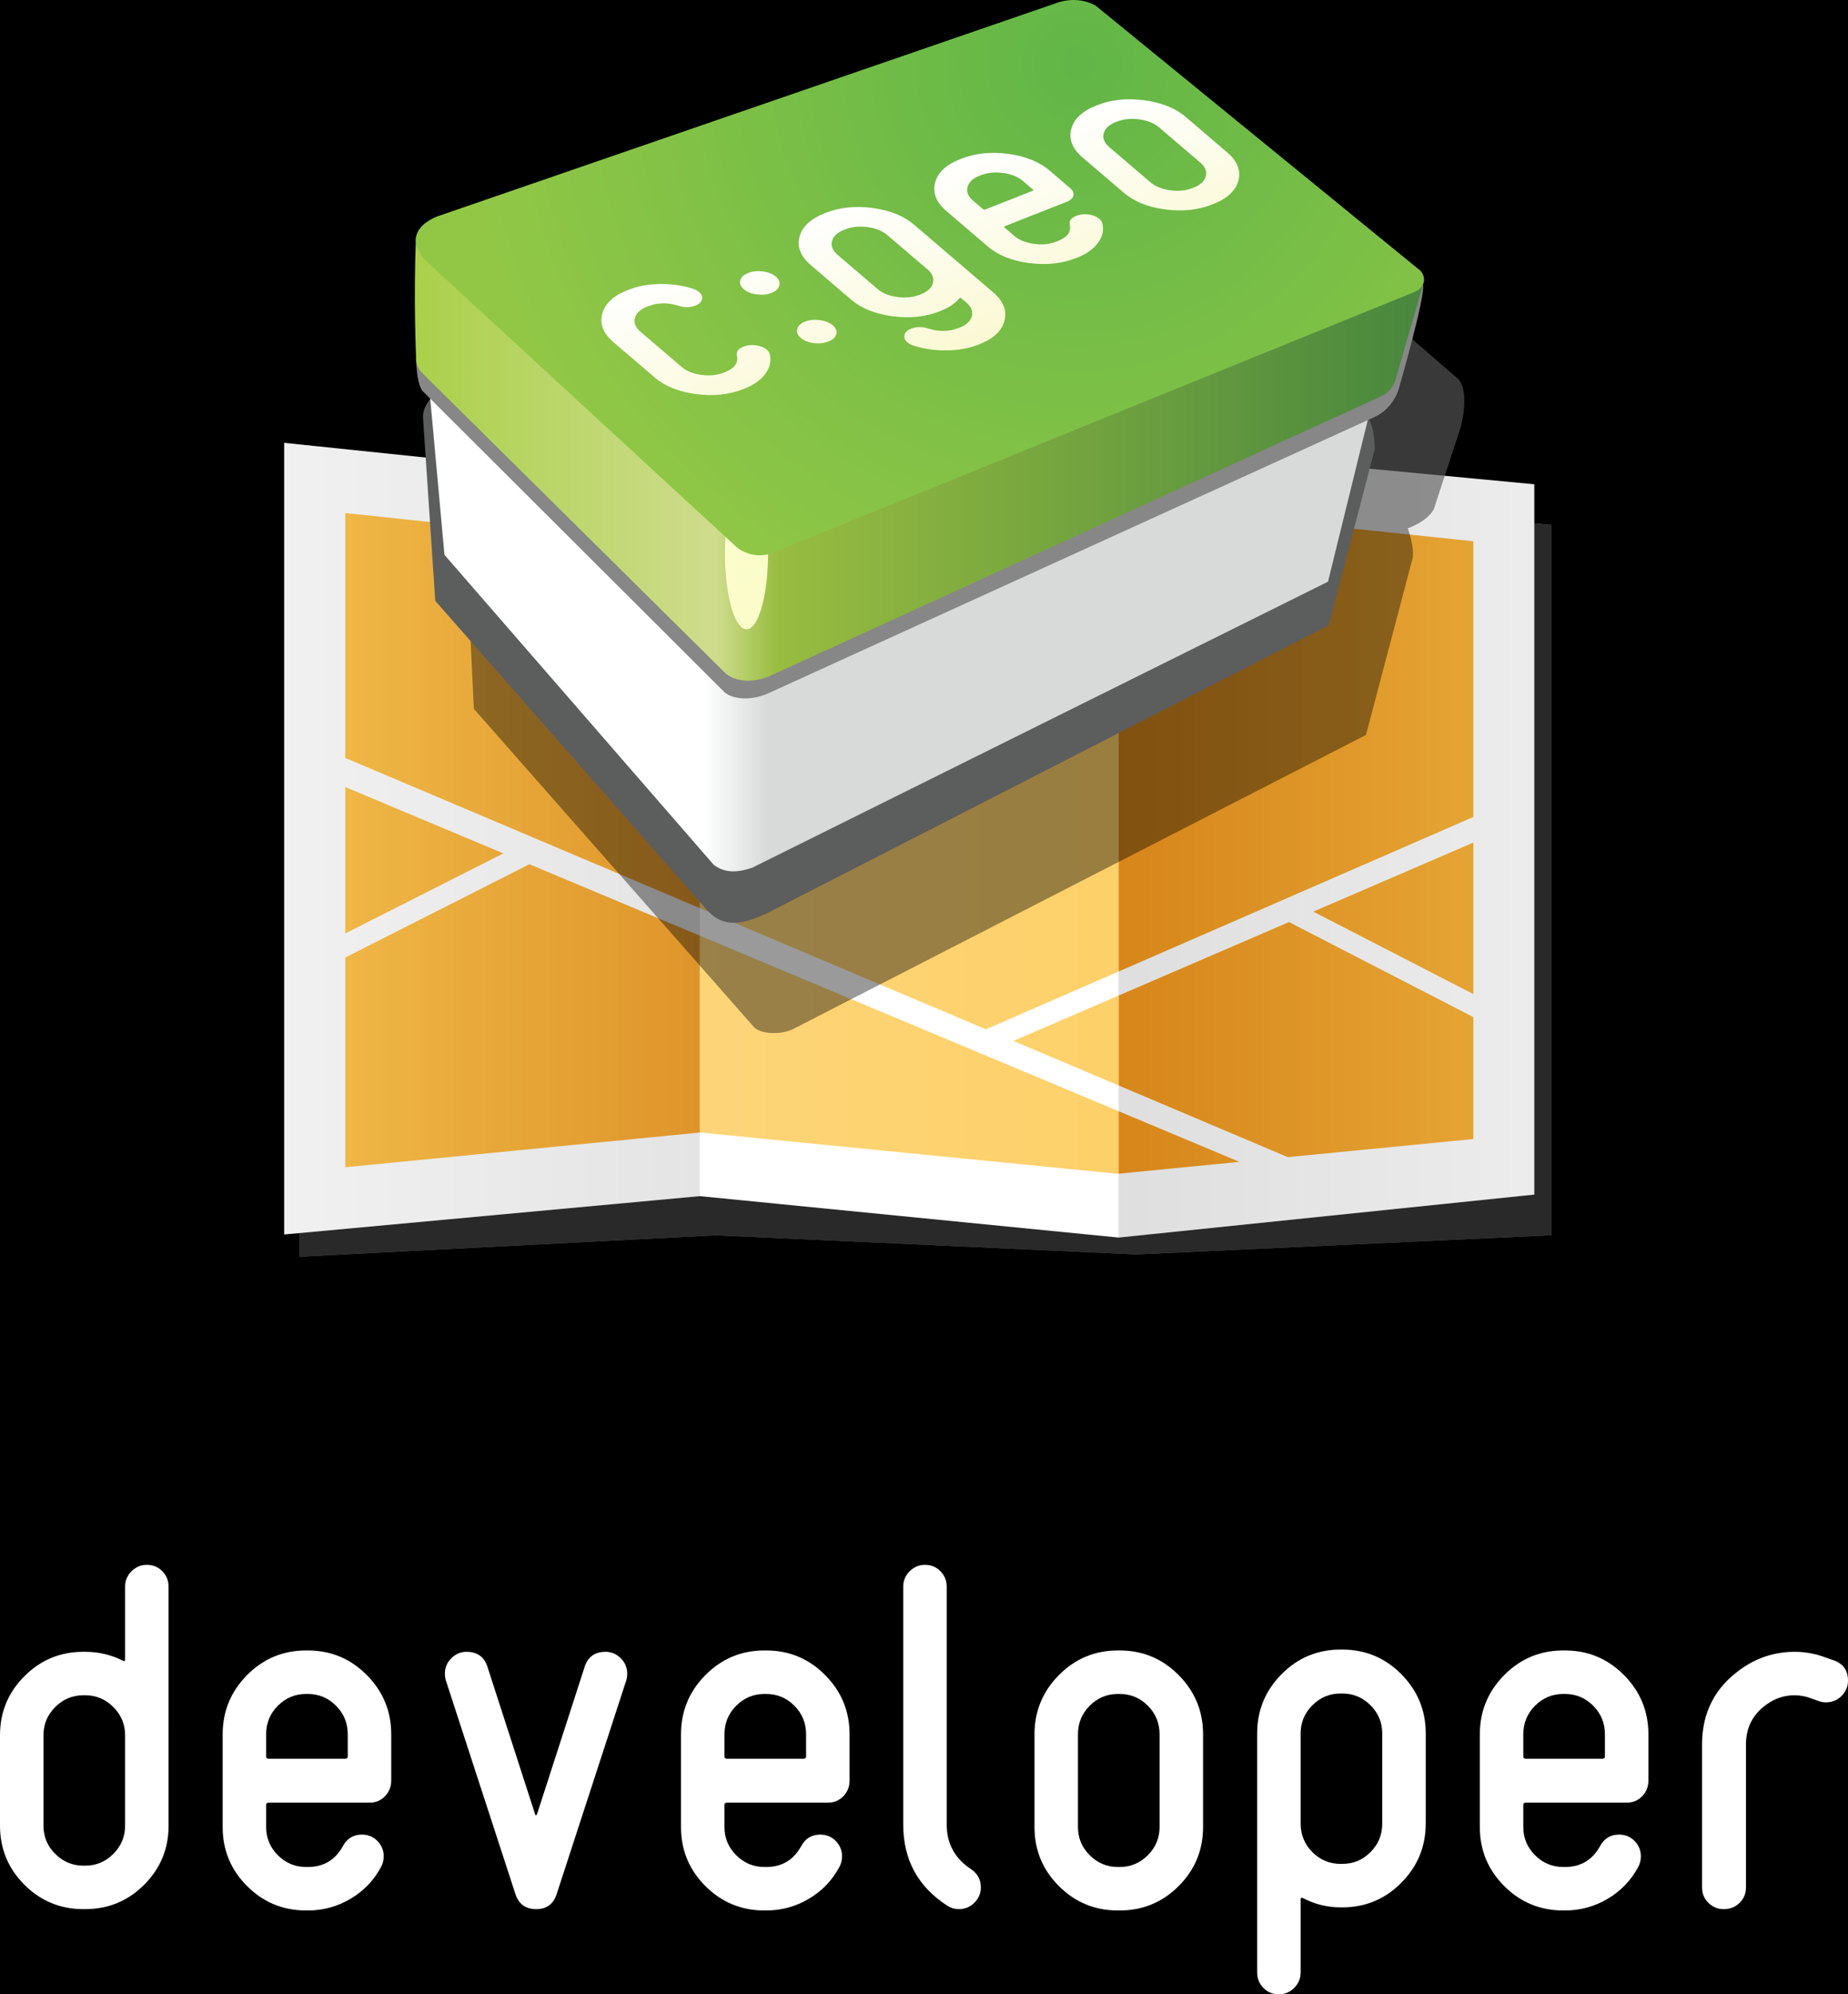 <?xml version="1.0" encoding="UTF-8" standalone="no"?>
<!-- Created with Inkscape (http://www.inkscape.org/) -->

<svg
   xmlns:dc="http://purl.org/dc/elements/1.1/"
   xmlns:cc="http://creativecommons.org/ns#"
   xmlns:rdf="http://www.w3.org/1999/02/22-rdf-syntax-ns#"
   xmlns:svg="http://www.w3.org/2000/svg"
   xmlns="http://www.w3.org/2000/svg"
   xmlns:xlink="http://www.w3.org/1999/xlink"
   xmlns:sodipodi="http://sodipodi.sourceforge.net/DTD/sodipodi-0.dtd"
   xmlns:inkscape="http://www.inkscape.org/namespaces/inkscape"
   id="svg2985"
   version="1.1"
   inkscape:version="0.48.4 r9939"
   width="708.202"
   height="764.131"
   sodipodi:docname="t-shirt.svg"
   inkscape:export-filename=""
   inkscape:export-xdpi="90"
   inkscape:export-ydpi="90">
  <defs
     id="defs2989">
    <linearGradient
       id="linearGradient3837">
      <stop
         style="stop-color:#fbf9d4;stop-opacity:1;"
         offset="0"
         id="stop3839" />
      <stop
         style="stop-color:#ffffff;stop-opacity:1;"
         offset="1"
         id="stop3841" />
    </linearGradient>
    <linearGradient
       id="linearGradient3936">
      <stop
         style="stop-color:#f7991d;stop-opacity:1;"
         offset="0"
         id="stop3938" />
      <stop
         style="stop-color:#f8b339;stop-opacity:1;"
         offset="1"
         id="stop3940" />
    </linearGradient>
    <linearGradient
       id="linearGradient3928">
      <stop
         id="stop3930"
         offset="0"
         style="stop-color:#000000;stop-opacity:0.128;" />
      <stop
         id="stop3932"
         offset="1"
         style="stop-color:#000000;stop-opacity:0.073;" />
    </linearGradient>
    <linearGradient
       id="linearGradient3863">
      <stop
         style="stop-color:#ffc34a;stop-opacity:1;"
         offset="0"
         id="stop3865" />
      <stop
         style="stop-color:#f9a62f;stop-opacity:1;"
         offset="1"
         id="stop3867" />
    </linearGradient>
    <linearGradient
       id="linearGradient3801">
      <stop
         style="stop-color:#ffffff;stop-opacity:0.1;"
         offset="0"
         id="stop3803" />
      <stop
         style="stop-color:#ffffff;stop-opacity:0;"
         offset="1"
         id="stop3805" />
    </linearGradient>
    <linearGradient
       id="linearGradient3890">
      <stop
         style="stop-color:#ffffff;stop-opacity:1;"
         offset="0"
         id="stop3892" />
      <stop
         id="stop3900"
         offset="0.292"
         style="stop-color:#ffffff;stop-opacity:1;" />
      <stop
         id="stop3898"
         offset="0.359"
         style="stop-color:#d8dada;stop-opacity:1;" />
      <stop
         style="stop-color:#d8dada;stop-opacity:1;"
         offset="1"
         id="stop3894" />
    </linearGradient>
    <linearGradient
       id="linearGradient3864">
      <stop
         style="stop-color:#aad04a;stop-opacity:1;"
         offset="0"
         id="stop3866" />
      <stop
         id="stop3872"
         offset="0.298"
         style="stop-color:#cfdc8d;stop-opacity:1;" />
      <stop
         style="stop-color:#98bc40;stop-opacity:1;"
         offset="0.36"
         id="stop3882" />
      <stop
         style="stop-color:#48873e;stop-opacity:1;"
         offset="1"
         id="stop3868" />
    </linearGradient>
    <linearGradient
       id="linearGradient3838">
      <stop
         style="stop-color:#61b647;stop-opacity:1;"
         offset="0"
         id="stop3840" />
      <stop
         style="stop-color:#92c746;stop-opacity:1;"
         offset="1"
         id="stop3842" />
    </linearGradient>
    <linearGradient
       id="linearGradient3828">
      <stop
         id="stop3830"
         offset="0"
         style="stop-color:#000000;stop-opacity:0.133;" />
      <stop
         id="stop3832"
         offset="1"
         style="stop-color:#000000;stop-opacity:0.111;" />
    </linearGradient>
    <linearGradient
       id="linearGradient3796">
      <stop
         style="stop-color:#000000;stop-opacity:0.056;"
         offset="0"
         id="stop3798" />
      <stop
         style="stop-color:#000000;stop-opacity:0.106;"
         offset="1"
         id="stop3800" />
    </linearGradient>
    <linearGradient
       inkscape:collect="always"
       xlink:href="#linearGradient3796"
       id="linearGradient3802"
       x1="15.959"
       y1="343.293"
       x2="176.261"
       y2="343.293"
       gradientUnits="userSpaceOnUse"
       gradientTransform="translate(92.447,-21.955)" />
    <linearGradient
       inkscape:collect="always"
       xlink:href="#linearGradient3796"
       id="linearGradient3810"
       x1="335.739"
       y1="344.358"
       x2="496.041"
       y2="344.358"
       gradientUnits="userSpaceOnUse" />
    <linearGradient
       inkscape:collect="always"
       xlink:href="#linearGradient3864"
       id="linearGradient3880"
       x1="66.473"
       y1="197.857"
       x2="453.377"
       y2="197.857"
       gradientUnits="userSpaceOnUse"
       gradientTransform="translate(92.447,-21.955)" />
    <linearGradient
       inkscape:collect="always"
       xlink:href="#linearGradient3890"
       id="linearGradient3896"
       x1="70.627"
       y1="258.149"
       x2="435.788"
       y2="258.149"
       gradientUnits="userSpaceOnUse"
       gradientTransform="translate(92.447,-21.955)" />
    <filter
       inkscape:collect="always"
       id="filter3916"
       x="-0.738"
       width="2.476"
       y="-0.257"
       height="1.515"
       color-interpolation-filters="sRGB">
      <feGaussianBlur
         inkscape:collect="always"
         stdDeviation="5.751"
         id="feGaussianBlur3918" />
    </filter>
    <radialGradient
       inkscape:collect="always"
       xlink:href="#linearGradient3838"
       id="radialGradient3922"
       cx="283.496"
       cy="-10.862"
       fx="283.496"
       fy="-10.862"
       r="193.2"
       gradientTransform="matrix(-0.664,1.029,-1.021,-0.659,590.316,-274.517)"
       gradientUnits="userSpaceOnUse" />
    <linearGradient
       inkscape:collect="always"
       xlink:href="#linearGradient3801"
       id="linearGradient3807"
       x1="175.761"
       y1="344.358"
       x2="336.239"
       y2="344.358"
       gradientUnits="userSpaceOnUse"
       gradientTransform="translate(92.447,-21.955)" />
    <linearGradient
       inkscape:collect="always"
       xlink:href="#linearGradient3863"
       id="linearGradient3869"
       x1="39.906"
       y1="351.562"
       x2="175.704"
       y2="351.562"
       gradientUnits="userSpaceOnUse"
       gradientTransform="translate(92.447,-21.955)" />
    <linearGradient
       inkscape:collect="always"
       xlink:href="#linearGradient3863"
       id="linearGradient3877"
       x1="39.906"
       y1="411.141"
       x2="175.751"
       y2="411.141"
       gradientUnits="userSpaceOnUse"
       gradientTransform="translate(92.447,-21.955)" />
    <linearGradient
       inkscape:collect="always"
       xlink:href="#linearGradient3863"
       id="linearGradient3885"
       x1="39.906"
       y1="294.221"
       x2="175.749"
       y2="294.221"
       gradientUnits="userSpaceOnUse"
       gradientTransform="translate(92.447,-21.955)" />
    <linearGradient
       inkscape:collect="always"
       xlink:href="#linearGradient3928"
       id="linearGradient3934"
       gradientUnits="userSpaceOnUse"
       x1="335.739"
       y1="344.358"
       x2="496.041"
       y2="344.358"
       gradientTransform="translate(92.447,-21.955)" />
    <linearGradient
       inkscape:collect="always"
       xlink:href="#linearGradient3936"
       id="linearGradient3942"
       x1="336.25"
       y1="304.703"
       x2="472.188"
       y2="304.703"
       gradientUnits="userSpaceOnUse"
       gradientTransform="translate(92.447,-21.955)" />
    <linearGradient
       inkscape:collect="always"
       xlink:href="#linearGradient3936"
       id="linearGradient3950"
       x1="336.435"
       y1="373.812"
       x2="472.188"
       y2="373.812"
       gradientUnits="userSpaceOnUse"
       gradientTransform="translate(92.447,-21.955)" />
    <linearGradient
       inkscape:collect="always"
       xlink:href="#linearGradient3936"
       id="linearGradient3958"
       x1="336.245"
       y1="420.281"
       x2="472.188"
       y2="420.281"
       gradientUnits="userSpaceOnUse"
       gradientTransform="translate(92.447,-21.955)" />
    <linearGradient
       inkscape:collect="always"
       xlink:href="#linearGradient3936"
       id="linearGradient3966"
       x1="336.25"
       y1="459.688"
       x2="471.899"
       y2="459.688"
       gradientUnits="userSpaceOnUse"
       gradientTransform="translate(92.447,-21.955)" />
    <linearGradient
       inkscape:collect="always"
       xlink:href="#linearGradient3837"
       id="linearGradient3843"
       x1="72.744"
       y1="272.043"
       x2="73.038"
       y2="196.94"
       gradientUnits="userSpaceOnUse"
       gradientTransform="translate(-4.101,5.462)" />
    <filter
       id="filter4143"
       inkscape:label="Drop Shadow"
       color-interpolation-filters="sRGB">
      <feFlood
         id="feFlood4145"
         flood-opacity="0.5"
         flood-color="rgb(255,255,255)"
         result="flood" />
      <feComposite
         in2="SourceGraphic"
         id="feComposite4147"
         in="flood"
         operator="in"
         result="composite1" />
      <feGaussianBlur
         id="feGaussianBlur4149"
         stdDeviation="0.7"
         result="blur" />
      <feOffset
         id="feOffset4151"
         dx="1.5"
         dy="0"
         result="offset" />
      <feComposite
         in2="offset"
         id="feComposite4153"
         in="SourceGraphic"
         operator="over"
         result="fbSourceGraphic" />
      <feColorMatrix
         result="fbSourceGraphicAlpha"
         in="fbSourceGraphic"
         values="0 0 0 -1 0 0 0 0 -1 0 0 0 0 -1 0 0 0 0 1 0"
         id="feColorMatrix4297" />
      <feFlood
         id="feFlood4299"
         flood-opacity="0.4"
         flood-color="rgb(0,0,0)"
         result="flood"
         in="fbSourceGraphic" />
      <feComposite
         id="feComposite4301"
         in2="fbSourceGraphic"
         in="flood"
         operator="in"
         result="composite1" />
      <feGaussianBlur
         id="feGaussianBlur4303"
         stdDeviation="0.8"
         result="blur" />
      <feOffset
         id="feOffset4305"
         dx="0.4"
         dy="-2.5"
         result="offset" />
      <feComposite
         id="feComposite4307"
         in2="offset"
         in="fbSourceGraphic"
         operator="over"
         result="composite2" />
    </filter>
    <rect
       height="12"
       width="12"
       id="p"
       x="0"
       y="0" />
    <rect
       height="12"
       width="12"
       id="p-1"
       x="0"
       y="0" />
    <rect
       height="12"
       width="12"
       id="p-7"
       x="0"
       y="0" />
    <linearGradient
       inkscape:collect="always"
       xlink:href="#linearGradient3837"
       id="linearGradient11290"
       gradientUnits="userSpaceOnUse"
       gradientTransform="translate(-4.101,5.462)"
       x1="72.744"
       y1="272.043"
       x2="73.038"
       y2="196.94" />
    <linearGradient
       inkscape:collect="always"
       xlink:href="#linearGradient3837"
       id="linearGradient11292"
       gradientUnits="userSpaceOnUse"
       gradientTransform="translate(-4.101,5.462)"
       x1="72.744"
       y1="272.043"
       x2="73.038"
       y2="196.94" />
    <linearGradient
       inkscape:collect="always"
       xlink:href="#linearGradient3837"
       id="linearGradient11294"
       gradientUnits="userSpaceOnUse"
       gradientTransform="translate(-4.101,5.462)"
       x1="72.744"
       y1="272.043"
       x2="73.038"
       y2="196.94" />
    <linearGradient
       inkscape:collect="always"
       xlink:href="#linearGradient3837"
       id="linearGradient11296"
       gradientUnits="userSpaceOnUse"
       gradientTransform="translate(-4.101,5.462)"
       x1="72.744"
       y1="272.043"
       x2="73.038"
       y2="196.94" />
    <linearGradient
       inkscape:collect="always"
       xlink:href="#linearGradient3837"
       id="linearGradient11298"
       gradientUnits="userSpaceOnUse"
       gradientTransform="translate(-4.101,5.462)"
       x1="72.744"
       y1="272.043"
       x2="73.038"
       y2="196.94" />
  </defs>
  <sodipodi:namedview
     pagecolor="#ffffff"
     bordercolor="#666666"
     borderopacity="1"
     objecttolerance="10"
     gridtolerance="10"
     guidetolerance="10"
     inkscape:pageopacity="0"
     inkscape:pageshadow="2"
     inkscape:window-width="1920"
     inkscape:window-height="1058"
     id="namedview2987"
     showgrid="false"
     inkscape:zoom="0.6014551"
     inkscape:cx="881.03887"
     inkscape:cy="308.03186"
     inkscape:window-x="-8"
     inkscape:window-y="-8"
     inkscape:window-maximized="1"
     inkscape:current-layer="svg2985"
     inkscape:snap-bbox="true"
     inkscape:snap-nodes="true"
     inkscape:bbox-nodes="false"
     inkscape:bbox-paths="false"
     inkscape:object-nodes="true"
     inkscape:object-paths="true"
     inkscape:snap-global="true"
     showguides="true"
     inkscape:guide-bbox="true"
     inkscape:snap-object-midpoints="true"
     inkscape:snap-bbox-midpoints="true"
     fit-margin-top="0"
     fit-margin-left="0"
     fit-margin-right="0"
     fit-margin-bottom="0">
    <sodipodi:guide
       orientation="1,0"
       position="354.101,321.729"
       id="guide11265" />
  </sodipodi:namedview>
  <rect
     style="fill:#000000;fill-opacity:1;stroke:none"
     id="rect11300"
     width="982.617"
     height="1084.038"
     x="-150.692"
     y="-163.391" />
  <path
     inkscape:connector-curvature="0"
     id="path11269"
     d="m 114.785,453.306 0,28.216 159.596,-8.23 161.065,7.348 159.008,-7.348 0,-272.165 -57.313,-5.29 z"
     style="fill:#8b8b8b;fill-opacity:1;stroke:none" />
  <path
     inkscape:export-ydpi="90"
     inkscape:export-xdpi="90"
     sodipodi:nodetypes="cccccccccccc"
     inkscape:connector-curvature="0"
     id="path11267"
     d="m 535.331,124.889 23.485,20.367 c 2.792,2.939 2.978,9.951 1.039,18.081 l -10.391,31.798 c -2.645,4.85 -9.976,7.274 -9.976,7.274 0,0 2.605,7.169 1.87,11.431 L 523.485,281.592 304.433,394.028 c -4.409,2.498 -13.15,2.549 -15.795,-0.831 L 181.606,271.616 178.488,206.981 z"
     style="fill:#5e5e5e;fill-opacity:1;stroke:none" />
  <path
     style="fill:#000000;fill-opacity:0.706;stroke:none"
     d="m 114.785,453.306 0,28.216 159.596,-8.23 161.065,7.348 159.008,-7.348 0,-272.165 -57.313,-5.29 z"
     id="path3812"
     inkscape:connector-curvature="0" />
  <path
     style="fill:#ffffff;fill-opacity:1;stroke:none"
     d="m 108.906,472.998 0,-303.32 220.436,22.925 102.87,-21.75 155.775,14.696 0,272.165 -159.302,16.459 -160.478,-15.871 z"
     id="path2998"
     inkscape:connector-curvature="0" />
  <path
     style="fill:url(#linearGradient3869);fill-opacity:1;stroke:none"
     d="m 132.353,357.639 60.562,-30.656 -60.562,-25.406 0,56.062 z"
     id="path3022"
     inkscape:connector-curvature="0" />
  <path
     style="fill:#fdd069;fill-opacity:1;stroke:none"
     d="m 428.697,425.764 -160.5,-67.25 0,75.406 0.062,0 160.031,15.812 0.406,-0.031 0,-23.938 z"
     id="path3913"
     inkscape:connector-curvature="0" />
  <path
     style="fill:url(#linearGradient3966);fill-opacity:1;stroke:none"
     d="m 428.697,425.764 0,23.938 46.281,-4.531 -46.281,-19.406 z"
     id="path3824"
     inkscape:connector-curvature="0" />
  <path
     style="fill:url(#linearGradient3877);fill-opacity:1;stroke:none"
     d="m 268.198,358.511 -65.314,-27.372 -70.531,35.719 0,80.375 135.844,-13.306"
     id="path3020"
     inkscape:connector-curvature="0" />
  <path
     style="fill:url(#linearGradient3958);fill-opacity:1;stroke:none"
     d="m 428.692,415.901 64.818,27.457 71.125,-6.938 0,-46.719 0,0 -70.656,-36.406 -65.284,28.15"
     id="path3836"
     inkscape:connector-curvature="0" />
  <path
     style="fill:#fdd069;fill-opacity:1;stroke:none"
     d="m 428.694,381.445 -40.31,17.381 40.307,17.074"
     id="path3018"
     inkscape:connector-curvature="0" />
  <path
     style="fill:url(#linearGradient3950);fill-opacity:1;stroke:none"
     d="m 564.635,322.826 -61.344,26.469 61.344,31.594 0,-58.062 z"
     id="path3016"
     inkscape:connector-curvature="0" />
  <path
     style="fill:#fdd069;fill-opacity:1;stroke:none"
     d="m 428.697,193.545 -104.312,23.406 -56.188,-5.969 0,136.969 109.625,46.438 50.875,-22.156 0,-178.688 z"
     id="path3918"
     inkscape:connector-curvature="0" />
  <path
     style="fill:url(#linearGradient3942);fill-opacity:1;stroke:none"
     d="m 428.697,193.545 0,178.688 135.938,-59.219 0,-105.625 -134.688,-14.125 -1.25,0.281 z"
     id="path3831"
     inkscape:connector-curvature="0" />
  <path
     style="fill:url(#linearGradient3885);fill-opacity:1;stroke:none"
     d="m 268.196,210.989 -135.843,-14.413 0,93.844 135.842,57.536"
     id="path3002"
     inkscape:connector-curvature="0" />
  <path
     style="fill:url(#linearGradient3807);fill-opacity:1;stroke:none"
     d="m 428.686,474.173 -160.478,-15.871 0,-272.057 160.478,-15.612 z"
     id="path3928"
     inkscape:connector-curvature="0" />
  <path
     style="fill:url(#linearGradient3934);fill-opacity:1;stroke:none"
     d="m 587.988,457.714 -159.302,16.459 0,-303.541 159.302,14.916 z"
     id="path3026"
     inkscape:connector-curvature="0" />
  <path
     style="fill:url(#linearGradient3802);fill-opacity:1;stroke:none"
     d="m 108.906,472.998 159.302,-14.696 0,-272.057 -159.302,-16.567 z"
     id="path3024"
     inkscape:connector-curvature="0" />
  <path
     style="fill:#000000;fill-opacity:0.398;stroke:none"
     d="m 535.331,124.889 23.485,20.367 c 2.792,2.939 2.978,9.951 1.039,18.081 l -10.391,31.798 c -2.645,4.85 -9.976,7.274 -9.976,7.274 0,0 2.605,7.169 1.87,11.431 L 523.485,281.592 304.433,394.028 c -4.409,2.498 -13.15,2.549 -15.795,-0.831 L 181.606,271.616 178.488,206.981 z"
     id="path3924"
     inkscape:connector-curvature="0"
     sodipodi:nodetypes="cccccccccccc"
     inkscape:export-xdpi="90"
     inkscape:export-ydpi="90" />
  <path
     style="fill:#5c5d5d;fill-opacity:1;stroke:none"
     d="m 516.273,153.512 c 9.405,3.527 10.287,11.169 10.581,18.517 l -17.635,67.6 -215.734,110.512 c -13.232,6.036 -18.603,3.527 -24.101,-3.233 L 166.808,230.224 162.105,159.978 c -0.208,-7.482 9.405,-12.344 9.405,-12.344 z"
     id="path3920"
     inkscape:connector-curvature="0"
     sodipodi:nodetypes="ccccccccc" />
  <path
     style="fill:url(#linearGradient3896);fill-opacity:1;stroke:none"
     d="m 527.735,146.458 -18.811,76.418 -220.73,109.63 c -6.235,2.078 -10.747,1.838 -14.696,-1.176 L 170.335,212.589 163.574,138.523 z"
     id="path3884"
     inkscape:connector-curvature="0"
     sodipodi:nodetypes="ccccccc" />
  <path
     style="fill:#868786;fill-opacity:1;stroke:none"
     d="m 545.324,108.969 c 1.176,3.968 -9.359,40.282 -9.359,40.282 -2.494,7.586 -8.671,10.287 -8.671,10.287 l -233.516,106.397 c -7.17,2.91 -14.013,1.627 -16.459,-1.029 L 161.811,149.691 c -2.39,-3.325 -2.351,-12.932 -2.351,-12.932 z"
     id="path3818"
     inkscape:connector-curvature="0"
     sodipodi:nodetypes="cccccccc" />
  <path
     style="fill:url(#linearGradient3880);fill-opacity:1;stroke:none"
     d="m 545.324,108.969 -10.535,36.608 c -1.361,4.47 -5.29,6.172 -5.29,6.172 L 294.367,259.322 c -10.703,3.949 -16.165,-1.176 -16.165,-1.176 L 162.105,143.225 c -3.117,-2.91 -2.645,-6.466 -2.645,-6.466 0,0 -1.053,-22.112 -0.039,-45.771 z"
     id="path3816"
     inkscape:connector-curvature="0"
     sodipodi:nodetypes="ccccccccc" />
  <path
     sodipodi:type="arc"
     style="fill:#ffffd0;fill-opacity:0.944;stroke:none;filter:url(#filter3916)"
     id="path3902"
     sodipodi:cx="185.59158"
     sodipodi:cy="226.65034"
     sodipodi:rx="9.3523197"
     sodipodi:ry="26.809982"
     d="m 194.944,226.65 a 9.352,26.81 0 1 1 -18.705,0 9.352,26.81 0 1 1 18.705,0 z"
     transform="matrix(0.883,0,0,1.087,122.209,-34.399)" />
  <path
     style="fill:url(#radialGradient3922);fill-opacity:1;stroke:none"
     d="M 419.868,2.146 544.488,103.841 c 3.527,4.703 -1.47,7.642 -1.47,7.642 l -246.007,99.931 c -5.771,2.8 -11.578,0.834 -14.696,-1.763 L 162.987,99.726 c -10.581,-12.051 5.29,-17.047 5.29,-17.047 L 403.703,1.558 c 9.405,-3.821 16.165,0.588 16.165,0.588 z"
     id="path3814"
     inkscape:connector-curvature="0"
     sodipodi:nodetypes="ccccccccc" />
  <g
     transform="matrix(1.049,-0.413,0.764,0.653,92.447,-21.955)"
     style="font-size:27.524px;font-style:normal;font-variant:normal;font-weight:normal;font-stretch:normal;line-height:125%;letter-spacing:0px;word-spacing:0px;fill:url(#linearGradient3843);fill-opacity:1;stroke:none;filter:url(#filter4143);font-family:'232MKSDRoundMedium';-inkscape-font-specification:'232MKSDRoundMedium'"
     id="text3833">
    <path
       d="m 9.896,251.443 c -1.651,3.04 -3.947,5.435 -6.887,7.185 -2.94,1.75 -6.128,2.625 -9.563,2.625 l -0.396,0 c -5.153,0 -9.562,-1.816 -13.228,-5.449 -3.666,-3.633 -5.499,-8.025 -5.499,-13.178 l 0,-20.711 c -6e-6,-5.151 1.833,-9.56 5.499,-13.227 3.666,-3.667 8.075,-5.5 13.228,-5.501 l 0.396,0 c 3.369,6e-5 6.523,0.875 9.463,2.626 2.94,1.751 5.236,4.113 6.887,7.087 0.397,0.726 0.596,1.518 0.596,2.377 -4.2e-5,1.321 -0.479,2.46 -1.438,3.419 -0.959,0.959 -2.098,1.438 -3.419,1.438 -1.915,4e-5 -3.335,-0.859 -4.261,-2.576 -1.718,-3.105 -4.327,-4.657 -7.829,-4.657 l -0.396,0 c -2.443,4e-5 -4.54,0.875 -6.291,2.625 -1.751,1.75 -2.626,3.88 -2.626,6.39 l 0,20.711 c -1.6e-5,2.443 0.875,4.54 2.626,6.291 1.751,1.751 3.848,2.626 6.291,2.626 l 0.396,0 c 3.502,1e-5 6.111,-1.586 7.829,-4.757 0.925,-1.718 2.346,-2.576 4.261,-2.576 1.387,2e-5 2.559,0.479 3.517,1.436 0.958,0.958 1.436,2.131 1.436,3.52 -4.3e-5,0.792 -0.198,1.551 -0.593,2.277 z"
       style="font-size:99.088px;fill:url(#linearGradient11290)"
       id="path4310"
       inkscape:connector-curvature="0" />
    <path
       d="m 34.109,221.222 c -1.8e-5,1.585 -0.578,2.955 -1.733,4.111 -1.155,1.156 -2.526,1.734 -4.113,1.734 -1.585,3e-5 -2.955,-0.578 -4.111,-1.734 -1.156,-1.156 -1.734,-2.526 -1.734,-4.111 -6e-6,-1.651 0.578,-3.038 1.734,-4.161 1.156,-1.123 2.526,-1.684 4.111,-1.684 1.587,5e-5 2.957,0.561 4.113,1.684 1.155,1.123 1.733,2.51 1.733,4.161 z m 0,28.537 c -1.8e-5,1.651 -0.578,3.039 -1.733,4.162 -1.155,1.124 -2.526,1.686 -4.113,1.686 -1.585,0 -2.955,-0.562 -4.111,-1.686 -1.156,-1.124 -1.734,-2.511 -1.734,-4.162 -6e-6,-1.585 0.578,-2.955 1.734,-4.111 1.156,-1.156 2.526,-1.734 4.111,-1.734 1.587,1e-5 2.957,0.578 4.113,1.734 1.155,1.156 1.733,2.526 1.733,4.111 z"
       style="font-size:99.088px;fill:url(#linearGradient11292)"
       id="path4312"
       inkscape:connector-curvature="0" />
    <path
       d="m 83.877,261.849 c -4.3e-5,5.153 -1.817,9.562 -5.451,13.228 -3.634,3.666 -8.027,5.499 -13.18,5.499 l -0.396,0 c -3.435,-2e-5 -6.622,-0.892 -9.562,-2.675 -2.939,-1.783 -5.234,-4.161 -6.885,-7.135 -0.397,-0.726 -0.596,-1.518 -0.596,-2.377 -7e-6,-1.322 0.479,-2.462 1.436,-3.42 0.958,-0.958 2.098,-1.436 3.42,-1.436 1.982,0 3.435,0.859 4.361,2.576 1.651,3.105 4.26,4.657 7.826,4.657 l 0.396,0 c 2.445,-1e-5 4.543,-0.875 6.293,-2.626 1.75,-1.751 2.625,-3.848 2.625,-6.291 l 0,-2.576 c -3.4e-5,-0.331 -0.164,-0.429 -0.493,-0.296 -2.643,1.387 -5.451,2.08 -8.425,2.08 l -0.396,0 c -5.153,0 -9.546,-1.833 -13.178,-5.499 -3.633,-3.666 -5.449,-8.075 -5.449,-13.228 l 0,-20.115 c -6e-6,-5.153 1.816,-9.562 5.449,-13.228 3.633,-3.666 8.025,-5.499 13.178,-5.499 l 0.396,0 c 5.153,6e-5 9.546,1.833 13.18,5.499 3.634,3.666 5.451,8.075 5.451,13.228 z m -9.713,-19.519 0,-20.115 c -3.4e-5,-2.51 -0.875,-4.64 -2.625,-6.391 -1.75,-1.751 -3.847,-2.626 -6.293,-2.626 l -0.396,0 c -2.443,5e-5 -4.54,0.875 -6.291,2.626 -1.751,1.751 -2.626,3.881 -2.626,6.391 l 0,20.115 c -1.6e-5,2.443 0.875,4.54 2.626,6.291 1.751,1.751 3.848,2.626 6.291,2.626 l 0.396,0 c 2.445,1e-5 4.543,-0.875 6.293,-2.626 1.75,-1.751 2.625,-3.848 2.625,-6.291 z"
       style="font-size:99.088px;fill:url(#linearGradient11294)"
       id="path4314"
       inkscape:connector-curvature="0" />
    <path
       d="m 133.614,232.22 c -4e-5,1.387 -0.463,2.56 -1.388,3.518 -0.925,0.959 -2.082,1.438 -3.468,1.438 l -22.492,0 c -0.397,2e-5 -0.596,0.165 -0.596,0.496 l 0,4.953 c -2e-5,2.443 0.875,4.54 2.626,6.291 1.751,1.751 3.848,2.626 6.291,2.626 l 0.396,0 c 3.502,1e-5 6.111,-1.552 7.829,-4.657 0.925,-1.718 2.346,-2.576 4.261,-2.576 1.387,2e-5 2.543,0.479 3.468,1.436 0.925,0.958 1.388,2.098 1.388,3.42 -4e-5,0.859 -0.199,1.651 -0.596,2.377 -1.585,2.974 -3.847,5.335 -6.787,7.085 -2.94,1.75 -6.128,2.625 -9.563,2.625 l -0.396,0 c -5.153,0 -9.546,-1.816 -13.178,-5.449 -3.633,-3.633 -5.449,-8.025 -5.449,-13.178 l 0,-20.711 c -6e-6,-5.151 1.816,-9.56 5.449,-13.227 3.633,-3.667 8.025,-5.5 13.178,-5.501 l 0.396,0 c 5.153,6e-5 9.546,1.834 13.18,5.501 3.634,3.667 5.451,8.076 5.451,13.227 z m -9.713,-5.349 0,-4.956 c -4e-5,-2.51 -0.875,-4.64 -2.625,-6.39 -1.75,-1.75 -3.847,-2.625 -6.293,-2.625 l -0.396,0 c -2.443,4e-5 -4.54,0.875 -6.291,2.625 -1.751,1.75 -2.626,3.88 -2.626,6.39 l 0,4.956 c -2e-5,0.331 0.199,0.496 0.596,0.496 l 17.043,0 c 0.395,3e-5 0.593,-0.165 0.593,-0.496 z"
       style="font-size:99.088px;fill:url(#linearGradient11296)"
       id="path4316"
       inkscape:connector-curvature="0" />
    <path
       d="m 183.352,242.625 c -4e-5,5.153 -1.817,9.546 -5.451,13.178 -3.634,3.633 -8.027,5.449 -13.18,5.449 l -0.396,0 c -5.153,0 -9.546,-1.816 -13.178,-5.449 -3.633,-3.633 -5.449,-8.025 -5.449,-13.178 l 0,-20.711 c 0,-5.151 1.816,-9.56 5.449,-13.227 3.633,-3.667 8.025,-5.5 13.178,-5.501 l 0.396,0 c 5.153,6e-5 9.546,1.834 13.18,5.501 3.634,3.667 5.451,8.076 5.451,13.227 z m -9.713,0 0,-20.711 c -3e-5,-2.51 -0.875,-4.64 -2.625,-6.39 -1.75,-1.75 -3.847,-2.625 -6.293,-2.625 l -0.396,0 c -2.443,4e-5 -4.54,0.875 -6.291,2.625 -1.751,1.75 -2.626,3.88 -2.626,6.39 l 0,20.711 c -1e-5,2.443 0.875,4.54 2.626,6.291 1.751,1.751 3.848,2.626 6.291,2.626 l 0.396,0 c 2.445,1e-5 4.543,-0.875 6.293,-2.626 1.75,-1.751 2.625,-3.848 2.625,-6.291 z"
       style="font-size:99.088px;fill:url(#linearGradient11298)"
       id="path4318"
       inkscape:connector-curvature="0" />
  </g>
  <g
     style="font-size:40px;font-style:normal;font-variant:normal;font-weight:normal;font-stretch:normal;line-height:125%;letter-spacing:0px;word-spacing:0px;fill:#ffffff;fill-opacity:1;stroke:none;font-family:'232MKSDRoundMedium';-inkscape-font-specification:'232MKSDRoundMedium'"
     id="text11259"
     transform="translate(92.447,-21.955)">
    <path
       d="m -27.846,721.49 c -7.5e-5,8.84 -3.117,16.377 -9.351,22.609 -6.234,6.232 -13.772,9.349 -22.612,9.349 l -0.68,0 c -8.84,0 -16.377,-3.116 -22.609,-9.349 -6.233,-6.232 -9.349,-13.769 -9.349,-22.609 l 0,-34.682 c -1.1e-5,-8.84 3.116,-16.377 9.349,-22.609 6.232,-6.232 13.769,-9.349 22.609,-9.349 l 0.68,0 c 5.101,9e-5 9.919,1.133 14.454,3.398 0.564,0.339 0.846,0.17 0.846,-0.508 l 0,-27.88 c -5.8e-5,-2.269 0.822,-4.225 2.467,-5.868 1.645,-1.643 3.6,-2.464 5.865,-2.464 2.379,1.3e-4 4.363,0.822 5.951,2.464 1.587,1.643 2.381,3.599 2.381,5.868 z m -16.664,0 0,-34.682 c -5.8e-5,-4.192 -1.501,-7.79 -4.503,-10.794 -3.002,-3.004 -6.601,-4.506 -10.796,-4.506 l -0.68,0 c -4.192,8e-5 -7.79,1.502 -10.794,4.506 -3.004,3.004 -4.506,6.602 -4.506,10.794 l 0,34.682 c -2.7e-5,4.192 1.502,7.79 4.506,10.794 3.004,3.004 6.602,4.506 10.794,4.506 l 0.68,0 c 4.195,2e-5 7.794,-1.502 10.796,-4.506 3.002,-3.004 4.503,-6.602 4.503,-10.794 z"
       style="font-size:170px;fill:#ffffff;font-family:'232MKSDRoundMedium';-inkscape-font-specification:'232MKSDRoundMedium'"
       id="path11272"
       inkscape:connector-curvature="0" />
    <path
       d="m 57.486,704.147 c -7.5e-5,2.38 -0.794,4.392 -2.381,6.036 -1.588,1.645 -3.571,2.467 -5.951,2.467 l -38.588,0 c -0.681,4e-5 -1.022,0.284 -1.022,0.851 l 0,8.498 c -2.7e-5,4.192 1.502,7.79 4.506,10.794 3.004,3.004 6.602,4.506 10.794,4.506 l 0.68,0 c 6.008,10e-6 10.485,-2.663 13.432,-7.99 1.587,-2.947 4.024,-4.42 7.31,-4.42 2.379,3e-5 4.363,0.821 5.951,2.464 1.587,1.643 2.381,3.599 2.381,5.868 -7.2e-5,1.473 -0.341,2.833 -1.022,4.078 -2.719,5.102 -6.6,9.153 -11.644,12.155 -5.045,3.002 -10.514,4.503 -16.407,4.503 l -0.68,0 c -8.84,0 -16.377,-3.116 -22.609,-9.349 -6.233,-6.232 -9.349,-13.769 -9.349,-22.609 l 0,-35.533 c -1.04e-5,-8.837 3.116,-16.401 9.349,-22.692 6.232,-6.291 13.769,-9.437 22.609,-9.437 l 0.68,0 c 8.84,9e-5 16.378,3.146 22.612,9.437 6.234,6.291 9.351,13.855 9.351,22.692 z m -16.664,-9.178 0,-8.503 c -5.9e-5,-4.306 -1.501,-7.96 -4.503,-10.962 -3.002,-3.002 -6.601,-4.503 -10.796,-4.503 l -0.68,0 c -4.192,9e-5 -7.79,1.501 -10.794,4.503 -3.004,3.002 -4.506,6.656 -4.506,10.962 l 0,8.503 c -2.7e-5,0.567 0.341,0.851 1.022,0.851 l 29.24,0 c 0.678,6e-5 1.017,-0.284 1.017,-0.851 z"
       style="font-size:170px;fill:#ffffff;font-family:'232MKSDRoundMedium';-inkscape-font-specification:'232MKSDRoundMedium'"
       id="path11274"
       inkscape:connector-curvature="0" />
    <path
       d="m 147.575,665.73 -26.687,81.939 c -1.249,3.853 -3.856,5.779 -7.823,5.779 -4.078,0 -6.741,-1.926 -7.99,-5.779 L 78.388,665.73 c -0.228,-0.795 -0.342,-1.646 -0.342,-2.552 -1.1e-5,-2.265 0.821,-4.219 2.464,-5.862 1.643,-1.643 3.599,-2.464 5.868,-2.464 4.078,9e-5 6.741,1.927 7.99,5.779 l 18.189,56.269 c 0.228,0.792 0.512,0.792 0.851,0 L 131.596,660.63 c 1.245,-3.853 3.908,-5.779 7.989,-5.779 2.265,9e-5 4.22,0.822 5.865,2.464 1.645,1.643 2.467,3.597 2.467,5.862 -8e-5,0.906 -0.114,1.757 -0.342,2.552 z"
       style="font-size:170px;fill:#ffffff;font-family:'232MKSDRoundMedium';-inkscape-font-specification:'232MKSDRoundMedium'"
       id="path11276"
       inkscape:connector-curvature="0" />
    <path
       d="m 233.13,704.147 c -8e-5,2.38 -0.794,4.392 -2.381,6.036 -1.588,1.645 -3.571,2.467 -5.951,2.467 l -38.588,0 c -0.681,4e-5 -1.022,0.284 -1.022,0.851 l 0,8.498 c -3e-5,4.192 1.502,7.79 4.506,10.794 3.004,3.004 6.602,4.506 10.794,4.506 l 0.68,0 c 6.008,10e-6 10.485,-2.663 13.432,-7.99 1.587,-2.947 4.024,-4.42 7.31,-4.42 2.379,3e-5 4.363,0.821 5.951,2.464 1.587,1.643 2.381,3.599 2.381,5.868 -7e-5,1.473 -0.341,2.833 -1.022,4.078 -2.719,5.102 -6.6,9.153 -11.644,12.155 -5.045,3.002 -10.514,4.503 -16.407,4.503 l -0.68,0 c -8.84,0 -16.377,-3.116 -22.609,-9.349 -6.233,-6.232 -9.349,-13.769 -9.349,-22.609 l 0,-35.533 c -1e-5,-8.837 3.116,-16.401 9.349,-22.692 6.232,-6.291 13.769,-9.437 22.609,-9.437 l 0.68,0 c 8.84,9e-5 16.378,3.146 22.612,9.437 6.234,6.291 9.351,13.855 9.351,22.692 z m -16.664,-9.178 0,-8.503 c -6e-5,-4.306 -1.501,-7.96 -4.503,-10.962 -3.002,-3.002 -6.601,-4.503 -10.796,-4.503 l -0.68,0 c -4.192,9e-5 -7.79,1.501 -10.794,4.503 -3.004,3.002 -4.506,6.656 -4.506,10.962 l 0,8.503 c -3e-5,0.567 0.341,0.851 1.022,0.851 l 29.239,0 c 0.678,6e-5 1.017,-0.284 1.017,-0.851 z"
       style="font-size:170px;fill:#ffffff;font-family:'232MKSDRoundMedium';-inkscape-font-specification:'232MKSDRoundMedium'"
       id="path11278"
       inkscape:connector-curvature="0" />
    <path
       d="m 275.112,753.448 c -1.702,0 -3.232,-0.453 -4.591,-1.359 -11.22,-7.253 -16.83,-17.624 -16.83,-31.112 l 0,-91.117 c -1e-5,-2.269 0.821,-4.225 2.464,-5.868 1.643,-1.643 3.599,-2.464 5.868,-2.464 2.38,1.3e-4 4.362,0.822 5.948,2.464 1.586,1.643 2.379,3.599 2.379,5.868 l 0,91.117 c -3e-5,7.367 3.118,13.091 9.354,17.172 2.49,1.698 3.735,4.021 3.735,6.967 -4e-5,2.269 -0.821,4.225 -2.464,5.868 -1.643,1.643 -3.597,2.464 -5.862,2.464 z"
       style="font-size:170px;fill:#ffffff;font-family:'232MKSDRoundMedium';-inkscape-font-specification:'232MKSDRoundMedium'"
       id="path11280"
       inkscape:connector-curvature="0" />
    <path
       d="m 368.599,721.999 c -8e-5,8.84 -3.117,16.377 -9.351,22.609 -6.234,6.233 -13.772,9.349 -22.612,9.349 l -0.68,0 c -8.84,0 -16.377,-3.116 -22.609,-9.349 -6.233,-6.232 -9.349,-13.769 -9.349,-22.609 l 0,-35.533 c -10e-6,-8.837 3.116,-16.401 9.349,-22.692 6.232,-6.291 13.769,-9.437 22.609,-9.437 l 0.68,0 c 8.84,9e-5 16.378,3.146 22.612,9.437 6.234,6.291 9.351,13.855 9.351,22.692 z m -16.664,0 0,-35.533 c -6e-5,-4.306 -1.501,-7.96 -4.503,-10.962 -3.002,-3.002 -6.601,-4.503 -10.796,-4.503 l -0.68,0 c -4.192,9e-5 -7.79,1.501 -10.794,4.503 -3.004,3.002 -4.506,6.656 -4.506,10.962 l 0,35.533 c -3e-5,4.192 1.502,7.79 4.506,10.794 3.004,3.004 6.602,4.506 10.794,4.506 l 0.68,0 c 4.195,10e-6 7.794,-1.502 10.796,-4.506 3.002,-3.004 4.503,-6.602 4.503,-10.794 z"
       style="font-size:170px;fill:#ffffff;font-family:'232MKSDRoundMedium';-inkscape-font-specification:'232MKSDRoundMedium'"
       id="path11282"
       inkscape:connector-curvature="0" />
    <path
       d="m 453.931,720.639 c -8e-5,8.84 -3.117,16.405 -9.351,22.695 -6.234,6.29 -13.772,9.434 -22.612,9.434 l -0.68,0 c -5.098,0 -9.914,-1.19 -14.449,-3.569 -0.567,-0.228 -0.851,-0.059 -0.851,0.508 l 0,28.051 c -3e-5,2.265 -0.821,4.22 -2.464,5.862 -1.643,1.643 -3.599,2.464 -5.868,2.464 -2.38,-4e-5 -4.362,-0.821 -5.948,-2.464 -1.586,-1.643 -2.379,-3.597 -2.379,-5.862 l 0,-91.63 c -1e-5,-8.84 3.116,-16.405 9.349,-22.695 6.232,-6.289 13.769,-9.434 22.609,-9.434 l 0.68,0 c 8.84,10e-5 16.378,3.145 22.612,9.434 6.234,6.29 9.351,13.855 9.351,22.695 z m -16.664,0 0,-34.511 c -6e-5,-4.195 -1.501,-7.794 -4.503,-10.796 -3.002,-3.002 -6.601,-4.503 -10.796,-4.503 l -0.68,0 c -4.192,8e-5 -7.79,1.501 -10.794,4.503 -3.004,3.002 -4.506,6.601 -4.506,10.796 l 0,34.511 c -3e-5,4.306 1.502,7.961 4.506,10.965 3.004,3.004 6.602,4.506 10.794,4.506 l 0.68,0 c 4.195,10e-6 7.794,-1.502 10.796,-4.506 3.002,-3.004 4.503,-6.659 4.503,-10.965 z"
       style="font-size:170px;fill:#ffffff;font-family:'232MKSDRoundMedium';-inkscape-font-specification:'232MKSDRoundMedium'"
       id="path11284"
       inkscape:connector-curvature="0" />
    <path
       d="m 539.263,704.147 c -7e-5,2.38 -0.794,4.392 -2.381,6.036 -1.588,1.645 -3.571,2.467 -5.951,2.467 l -38.588,0 c -0.681,4e-5 -1.022,0.284 -1.022,0.851 l 0,8.498 c -3e-5,4.192 1.502,7.79 4.506,10.794 3.004,3.004 6.602,4.506 10.794,4.506 l 0.68,0 c 6.008,10e-6 10.485,-2.663 13.432,-7.99 1.587,-2.947 4.024,-4.42 7.31,-4.42 2.379,3e-5 4.363,0.821 5.951,2.464 1.587,1.643 2.381,3.599 2.381,5.868 -7e-5,1.473 -0.341,2.833 -1.022,4.078 -2.719,5.102 -6.6,9.153 -11.644,12.155 -5.045,3.002 -10.514,4.503 -16.407,4.503 l -0.68,0 c -8.84,0 -16.377,-3.116 -22.609,-9.349 -6.233,-6.232 -9.349,-13.769 -9.349,-22.609 l 0,-35.533 c -10e-6,-8.837 3.116,-16.401 9.349,-22.692 6.232,-6.291 13.769,-9.437 22.609,-9.437 l 0.68,0 c 8.84,9e-5 16.378,3.146 22.612,9.437 6.234,6.291 9.351,13.855 9.351,22.692 z m -16.664,-9.178 0,-8.503 c -6e-5,-4.306 -1.501,-7.96 -4.503,-10.962 -3.002,-3.002 -6.601,-4.503 -10.796,-4.503 l -0.68,0 c -4.192,9e-5 -7.79,1.501 -10.794,4.503 -3.004,3.002 -4.506,6.656 -4.506,10.962 l 0,8.503 c -3e-5,0.567 0.341,0.851 1.022,0.851 l 29.24,0 c 0.678,6e-5 1.017,-0.284 1.017,-0.851 z"
       style="font-size:170px;fill:#ffffff;font-family:'232MKSDRoundMedium';-inkscape-font-specification:'232MKSDRoundMedium'"
       id="path11286"
       inkscape:connector-curvature="0" />
    <path
       d="m 607.252,674.228 c -0.906,8e-5 -1.812,-0.169 -2.719,-0.508 l -2.89,-1.022 c -2.041,-0.792 -4.194,-1.188 -6.459,-1.188 -3.853,8e-5 -7.424,1.19 -10.713,3.569 -5.212,3.739 -7.818,8.839 -7.818,15.299 l 0,54.738 c -2e-5,2.38 -0.821,4.363 -2.464,5.951 -1.643,1.588 -3.654,2.381 -6.034,2.381 -2.269,0 -4.225,-0.794 -5.868,-2.381 -1.643,-1.588 -2.464,-3.571 -2.464,-5.951 l 0,-54.738 c -10e-6,-12.354 5.043,-22.044 15.128,-29.068 6.122,-4.306 12.923,-6.459 20.404,-6.459 4.078,9e-5 8.043,0.737 11.896,2.21 l 2.89,1.017 c 3.742,1.249 5.613,3.855 5.613,7.818 -7e-5,2.269 -0.822,4.225 -2.467,5.868 -1.645,1.643 -3.657,2.464 -6.036,2.464 z"
       style="font-size:170px;fill:#ffffff;font-family:'232MKSDRoundMedium';-inkscape-font-specification:'232MKSDRoundMedium'"
       id="path11288"
       inkscape:connector-curvature="0" />
  </g>
</svg>
